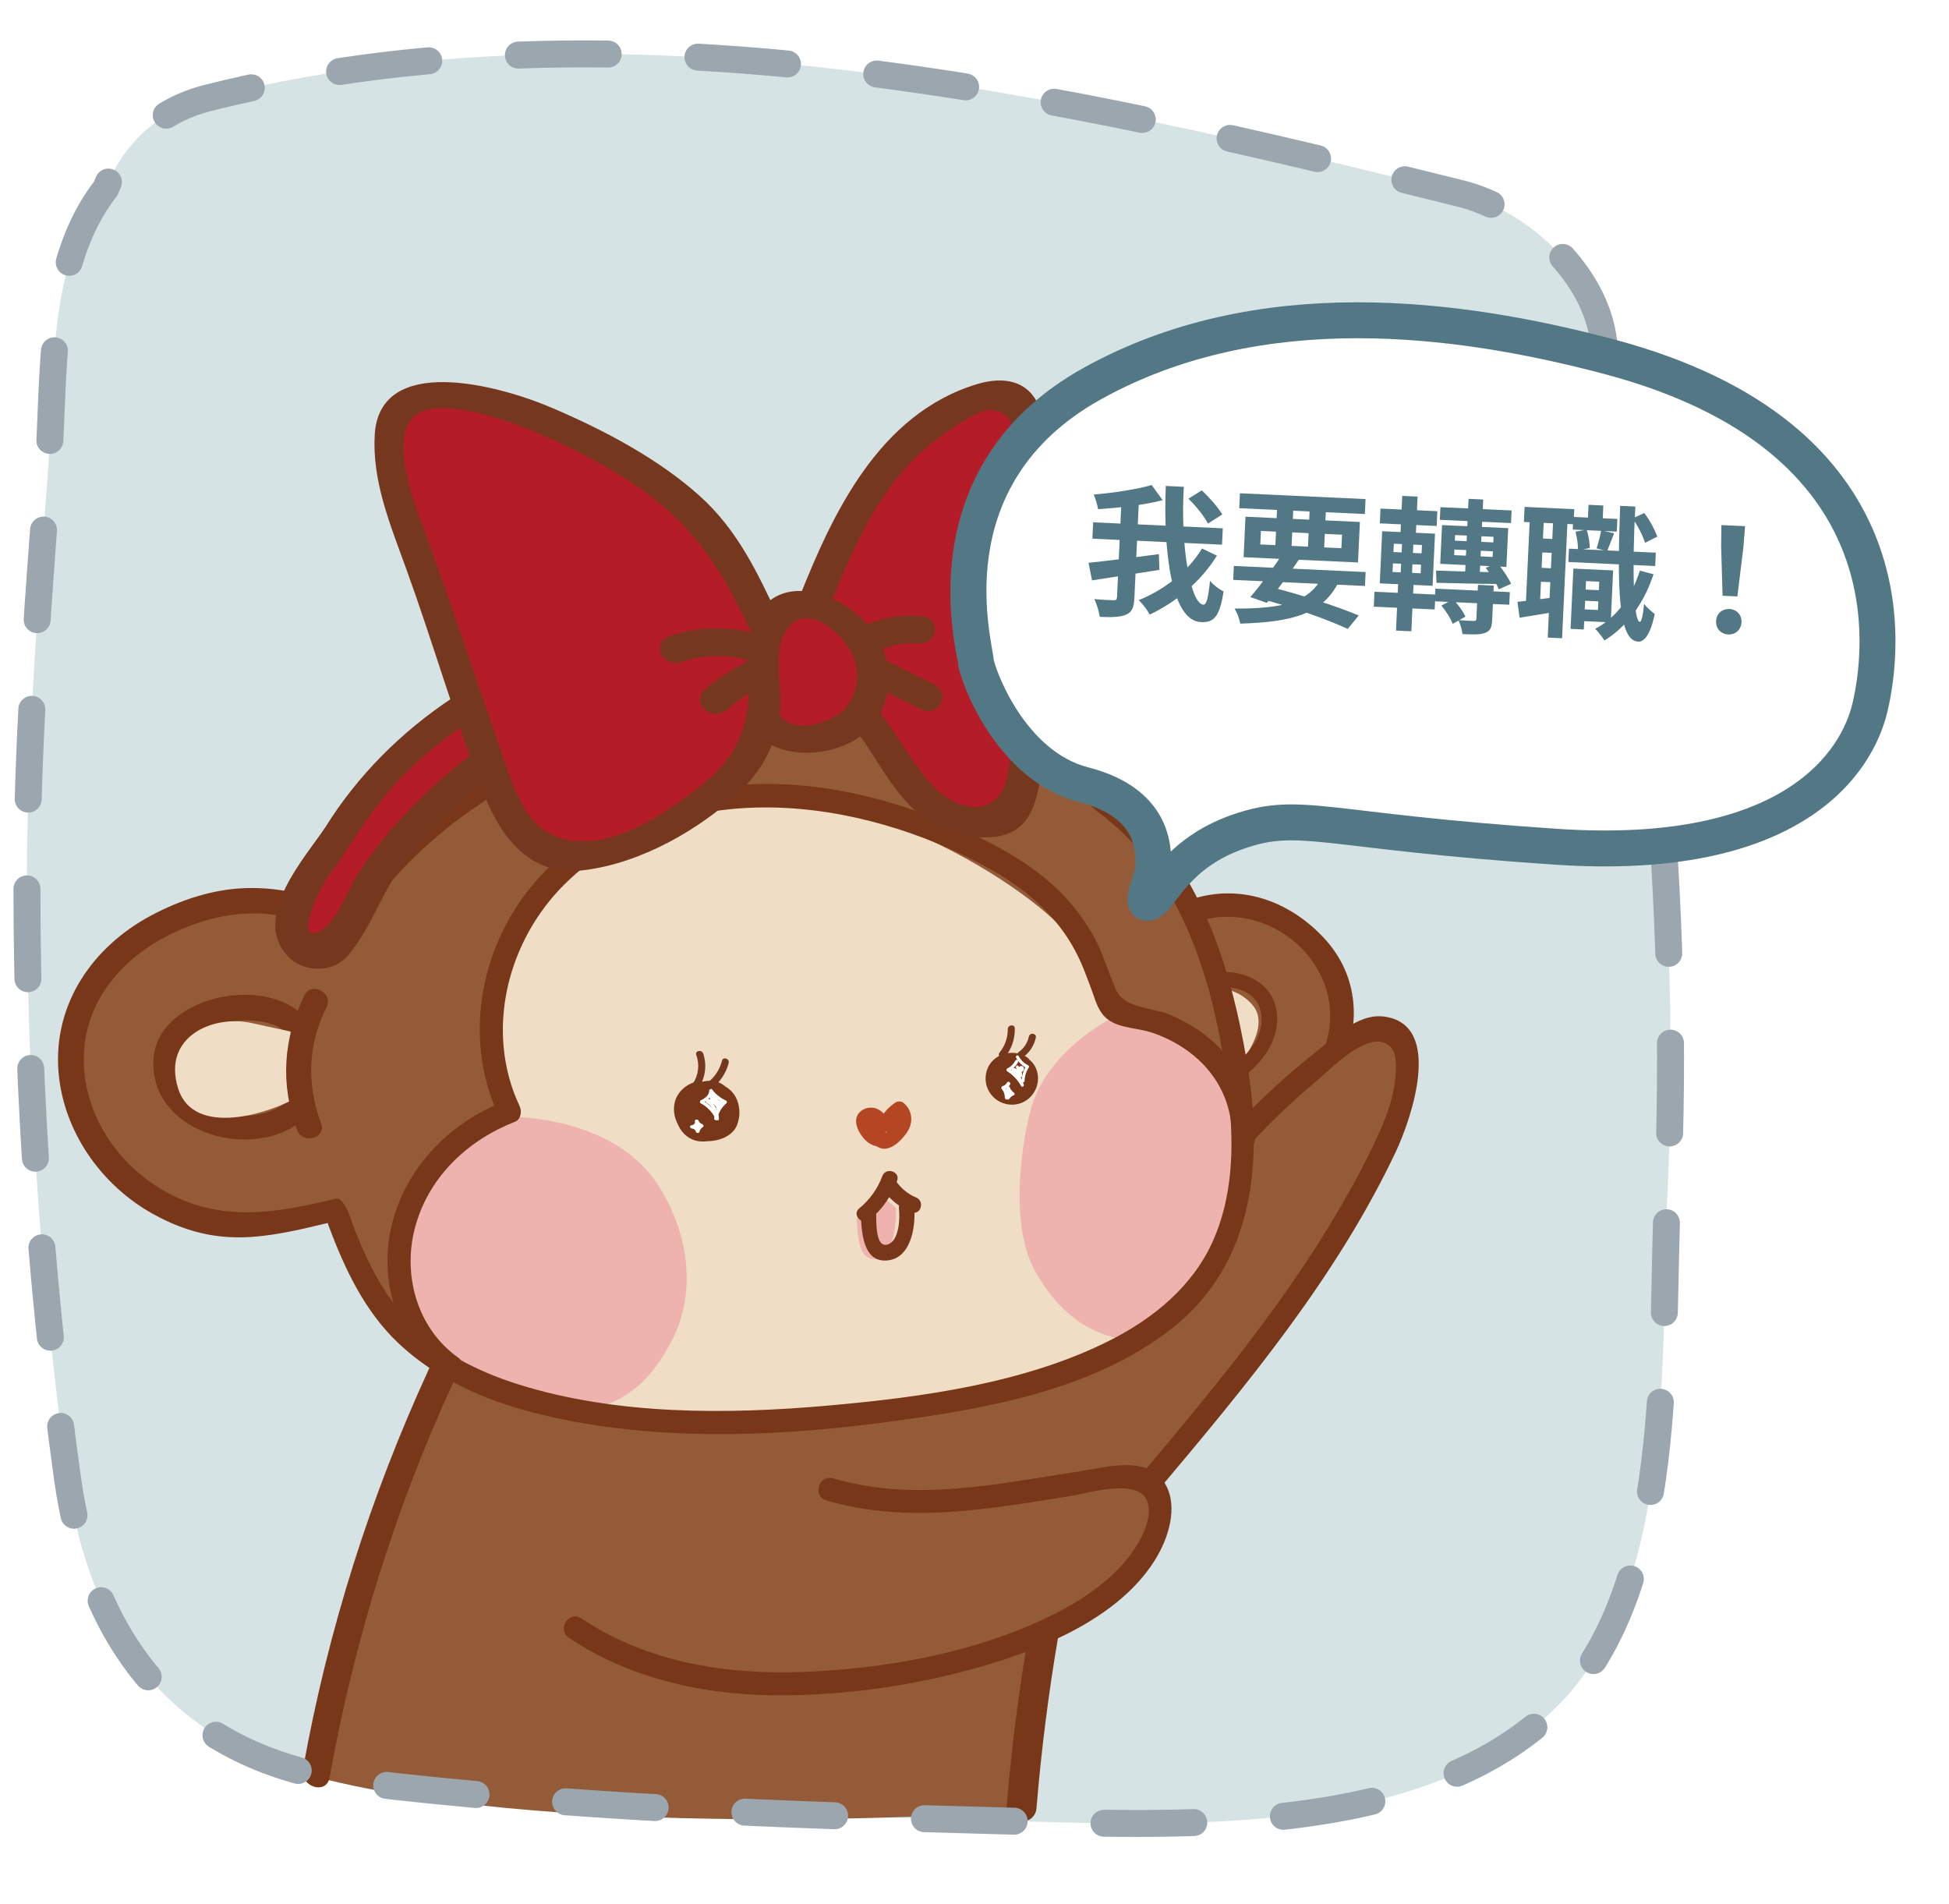 <svg width="217" height="212" viewBox="0 0 217 212" fill="none" xmlns="http://www.w3.org/2000/svg">
<path d="M178.466 37.457C177.281 29.955 169.621 23.276 162.599 21.538C118.189 10.467 68.946 -0.696 23.077 10.924C17.332 12.388 13.593 16.322 11.77 20.988C5.204 29.406 6.116 41.758 5.386 51.913C4.292 66.186 3.198 80.46 3.015 94.824C2.833 118.064 4.292 141.303 7.484 164.359C10.037 183.024 20.068 196.016 39.856 198.395C63.383 201.232 87.367 202.055 110.985 202.695C130.135 203.153 158.313 204.891 173.268 190.069C186.764 176.803 184.849 149.903 185.67 132.52C187.129 100.863 183.573 68.748 178.466 37.457Z" fill="#D6E3E4"/>
<path d="M132.502 101.824C132.502 101.824 126.939 91.972 121.363 88.791C119.212 83.61 118.372 78.551 116.876 78.556C115.379 78.562 110.565 83.116 105.731 81.836C100.897 80.557 74.808 74.501 56.369 86.342C49.632 90.649 45.269 93.547 40.624 99.669C40.338 100.048 40.195 103.581 37.953 102.892C23.955 98.587 16.62 102.733 15.11 104.686C11.01 109.989 -0.405 119.672 18.02 134.396C21.45 137.137 36.766 134.875 37.346 136.171C39.896 141.871 40.376 142.309 41.017 143.372C43.342 147.225 43.306 145.235 48.664 151.874C45.76 159.299 35.489 188.405 35.131 197.816C63.993 205.271 113.482 201.65 113.482 201.65L116.308 181.856C116.308 181.856 128.445 175.685 129.383 169.236C129.166 166.506 128.297 164.624 128.297 164.624C128.297 164.624 151.063 141.04 154.38 126.889C156.187 119.355 158.81 111.548 149.589 116.46C149.005 111.965 149.044 109.06 146.893 106.805C144.736 104.56 141.215 99.067 132.502 101.824Z" fill="#935B37"/>
<path d="M136.872 122.821C136.872 122.821 133.803 115.311 124.18 113.869C120.968 110.346 121.503 109.373 119.493 105.001C117.483 100.628 95.595 85.448 78.644 89.308C61.693 93.168 57.654 101.103 57.181 102.018C56.708 102.934 53.273 108.118 54.978 119.879C55.421 121.487 56.376 124.427 56.376 124.427C56.376 124.427 45.801 129.129 44.48 139.428C43.967 142.995 45.901 149.109 48.771 151.013C51.64 152.916 64.066 162.96 97.749 157.167C114.411 154.789 131.183 151.459 136.071 136.333C137.538 131.009 137.801 125.915 136.872 122.821Z" fill="#EFDEC5"/>
<path d="M134.494 109.923C134.494 109.923 137.673 109.625 139.55 112.004C141.426 114.388 138.227 118.444 137.155 119.318C136.358 115.034 134.494 109.923 134.494 109.923Z" fill="#EFDEC5"/>
<path d="M97.38 132.787C97.38 132.787 95.915 135.229 95.383 135.711C95.549 137.626 95.526 140.353 97.581 140.14C99.048 139.989 99.821 137.413 99.751 134.494C98.702 133.444 97.38 132.787 97.38 132.787Z" fill="#EEB3AF"/>
<path d="M123.567 113.466C123.567 113.466 116.407 117.085 114.711 123.701C113.525 128.327 112.573 136.618 115.184 141.381C118.799 147.983 123.523 148.955 125.933 149.236C129.173 147.798 139.398 142.58 137.91 127.085C136.563 119.558 132.898 114.065 123.567 113.466Z" fill="#EEB3AF"/>
<path d="M56.117 124.324C56.117 124.324 68.394 123.844 73.518 132.312C77.573 139.011 76.854 145.383 74.792 149.267C72.73 153.156 70.171 156.285 64.331 157.215C56.956 155.417 44.091 154 43.888 142.589C43.676 136.183 45.7 127.646 56.117 124.324Z" fill="#EEB3AF"/>
<path d="M123.175 91.08C121.716 90.105 120.494 88.911 119.644 87.367C118.687 85.632 118.697 83.822 118.249 81.95C117.754 79.879 116.751 79.119 114.741 80.386C114.061 80.813 113.517 81.483 112.822 81.919C111.334 82.848 109.74 83.242 107.996 83.209C106.333 83.179 106.425 80.618 108.088 80.648C110.841 80.697 112.033 78.974 114.062 77.579C115.374 76.678 116.875 76.524 118.274 77.363C119.879 78.323 120.533 80.038 120.85 81.786C121.383 84.746 121.878 87.12 124.563 88.913C125.934 89.835 124.557 92.003 123.175 91.08Z" fill="#783718"/>
<path d="M137.147 126.684C137.238 123.026 135.676 119.756 132.82 117.441C131.465 116.341 129.91 115.511 128.255 114.956C126.788 114.467 124.967 114.49 123.637 113.684C122.555 113.03 122.158 111.994 121.774 110.859C121.109 108.911 120.397 107.01 119.362 105.217C117.177 101.458 113.85 98.759 110.081 96.66C95.829 88.727 75.518 85.969 62.899 98.402C56.452 104.753 53.936 114.826 57.856 123.146C58.125 123.716 58.008 124.615 57.329 124.883C52.131 126.923 47.906 130.868 46.311 136.287C44.728 141.682 46.328 147.795 51.016 151.143C52.361 152.104 50.989 154.277 49.634 153.306C44.341 149.525 42.153 142.928 43.553 136.664C45.007 130.159 49.955 125.039 56.11 122.622C55.934 123.201 55.758 123.78 55.583 124.359C52.062 116.896 52.973 108.085 57.371 101.165C61.822 94.152 69.601 89.67 77.668 88.035C87.437 86.055 97.61 88.141 106.606 92.11C110.714 93.924 114.776 96.074 117.991 99.255C119.416 100.66 120.637 102.277 121.64 104.004C122.807 106.015 123.339 108.187 124.294 110.265C125.212 112.272 128.341 112.151 130.32 112.991C132.073 113.739 133.692 114.73 135.106 116.001C138.21 118.786 139.842 122.634 139.738 126.767C139.684 128.426 137.102 128.334 137.147 126.684Z" fill="#783718"/>
<path d="M39.052 135.731C40.533 139.728 42.406 143.808 45.383 146.931C48.707 150.418 53.115 152.67 57.688 154.109C68.617 157.547 80.891 157.482 92.195 156.479C102.616 155.559 114.16 153.985 123.594 149.214C128.452 146.76 132.82 143.172 135.06 138.129C137.209 133.29 137.396 127.806 136.852 122.613C135.691 111.535 132.413 98.689 123.41 91.298C122.148 90.26 123.511 88.082 124.793 89.135C133.562 96.335 137.021 107.491 138.838 118.265C140.668 129.119 139.723 140.672 130.409 147.946C121.439 154.95 109.104 156.958 98.085 158.397C85.393 160.049 71.756 160.462 59.27 157.231C53.852 155.831 48.582 153.474 44.466 149.636C40.601 146.035 38.341 141.187 36.541 136.326C35.967 134.772 38.487 134.198 39.052 135.731Z" fill="#783718"/>
<path d="M107.657 83.152C84.232 75.62 56.002 80.94 40.847 101.481C39.87 102.805 37.679 101.441 38.667 100.108C54.51 78.634 83.849 72.798 108.434 80.705C110.011 81.213 109.248 83.661 107.657 83.152Z" fill="#783718"/>
<path d="M39.014 104.75C36.299 103.998 33.298 102.209 30.402 101.827C26.908 101.363 23.465 102.07 20.251 103.425C13.742 106.166 8.832 111.702 9.362 119.032C9.798 125.086 13.896 130.493 19.315 133.134C25.325 136.069 31.234 134.931 37.43 133.434C38.102 133.271 38.988 135.178 39.139 135.994C39.615 138.566 38.099 136.232 36.727 136.097C29.379 137.87 24.131 139.025 17.138 135.203C11.297 132.009 7.032 125.95 6.512 119.297C5.923 111.781 10.281 105.427 16.786 101.941C20.012 100.216 23.647 98.989 27.337 98.872C29.378 98.807 31.424 99.016 33.398 99.546C35.291 100.054 36.952 101.22 38.79 101.734C38.277 101.993 37.561 101.807 37.047 102.066C46.083 90.214 39.598 104.914 39.014 104.75Z" fill="#783718"/>
<path d="M32.193 115.395C30.878 113.365 27.153 113.421 25.103 113.807C22.377 114.315 19.568 115.684 19.85 118.864C20.35 124.419 28.824 125.814 32.296 122.316C33.52 121.084 35.474 122.961 34.25 124.193C28.858 129.623 16.552 126.38 17.09 117.886C17.551 110.611 30.736 108.16 34.522 114.016C35.472 115.49 33.132 116.852 32.193 115.395Z" fill="#783718"/>
<path d="M32.354 114.838C32.354 114.838 32.474 120.778 33.203 122.093C30.317 123.827 21.548 126.819 19.813 121.111C18.076 115.409 23.685 112.94 28.019 113.892C32.354 114.838 32.354 114.838 32.354 114.838Z" fill="#EFDEC5"/>
<path d="M36.367 112.116C34.276 116.243 34.105 120.725 35.757 125.077C36.371 126.716 33.693 127.434 33.084 125.804C31.178 120.769 31.521 115.515 33.927 110.773C34.703 109.232 37.151 110.577 36.367 112.116Z" fill="#783718"/>
<path d="M132.677 100.106C138.083 98.366 143.434 100.254 147.269 104.276C150.569 107.738 151.445 112.139 150.172 116.677C149.726 118.263 147.264 117.495 147.706 115.908C150.051 107.545 141.51 99.947 133.272 102.603C131.689 103.111 131.104 100.615 132.677 100.106Z" fill="#783718"/>
<path d="M98.001 124.63C98.395 123.826 98.971 123.232 99.709 122.727C99.929 122.577 100.364 122.587 100.572 122.758C101.651 123.64 101.725 125.047 100.92 126.159C100.205 127.145 98.822 128.499 97.555 127.58C96.644 126.923 95.728 125.268 96.801 124.349C97.704 123.578 99.09 124.079 99.153 125.267C99.2 126.186 97.957 126.28 97.54 125.64C97.445 125.498 97.355 125.361 97.244 125.228C97.115 125.075 97.055 124.948 97.186 125.196C97.34 125.499 97.675 126.032 98.087 125.978C99.172 125.843 99.577 127.499 98.483 127.634C97.549 127.749 96.78 127.443 96.166 126.727C95.647 126.128 95.127 125.172 95.381 124.367C95.612 123.642 96.406 123.244 97.143 123.315C98.04 123.401 98.603 124.136 99.053 124.832C98.514 124.956 97.98 125.081 97.44 125.205C97.553 125.671 97.769 125.797 98.081 125.585C98.18 125.768 98.304 125.931 98.449 126.08C98.552 126.267 98.606 126.279 98.602 126.115C98.7 126.029 98.798 125.944 98.897 125.858C99.186 125.59 100.219 124.655 99.666 124.199C99.956 124.209 100.245 124.22 100.53 124.23C100.038 124.569 99.716 125.019 99.458 125.546C98.972 126.525 97.526 125.605 98.001 124.63Z" fill="#B44623"/>
<path d="M136.048 108.205C138.791 108.11 141.595 109.511 142.106 112.396C142.666 115.576 140.592 118.368 138.12 120.095C137.213 120.727 136.407 119.215 137.304 118.587C139.104 117.333 140.702 115.297 140.43 112.976C140.158 110.669 138.079 109.836 135.992 109.91C134.875 109.954 134.942 108.245 136.048 108.205Z" fill="#783718"/>
<path d="M137.925 124.971C140.565 122.149 143.417 119.573 146.448 117.162C148.486 115.539 151.153 112.817 154.045 113.164C160.874 113.99 157.027 124.789 155.42 128.193C148.798 142.201 138.788 154.222 128.862 166.008C127.797 167.269 126.05 165.381 127.1 164.129C135.016 154.731 142.911 145.219 149.117 134.589C150.64 131.98 152.091 129.309 153.349 126.561C154.065 125 154.728 123.382 155.084 121.693C155.325 120.551 155.853 117.534 154.814 116.535C152.514 114.329 148.099 119.086 146.3 120.589C143.966 122.539 141.766 124.622 139.687 126.844C138.554 128.059 136.797 126.17 137.925 124.971Z" fill="#783718"/>
<path d="M92.775 164.585C101.857 167.267 111.19 165.172 120.298 163.783C123.103 163.358 127.483 162.057 129.503 164.847C131.26 167.276 130.227 170.85 128.873 173.202C125.274 179.452 117.484 182.972 110.871 185.046C103.464 187.364 95.476 188.624 87.709 188.732C79.141 188.851 70.54 187.133 63.349 182.336C61.972 181.419 63.345 179.246 64.731 180.174C72.044 185.054 80.772 186.464 89.447 186.131C98.007 185.804 107.181 184.228 115.048 180.786C119.045 179.035 123.221 176.625 125.868 173.08C126.929 171.659 128.381 169.078 127.759 167.185C126.853 164.44 121.024 166.254 119.063 166.57C110.084 167.999 100.935 169.674 92.007 167.037C90.41 166.558 91.177 164.11 92.775 164.585Z" fill="#783718"/>
<path d="M50.411 154.015C43.981 167.979 39.409 182.729 36.697 197.887C36.343 199.872 33.38 198.919 33.733 196.946C36.498 181.498 41.239 166.566 47.787 152.337C48.633 150.504 51.251 152.2 50.411 154.015Z" fill="#783718"/>
<path d="M117.838 182.083C116.745 188.454 115.935 194.854 115.401 201.296C115.229 203.384 111.901 203.277 112.073 201.176C112.607 194.735 113.417 188.334 114.51 181.963C114.86 179.919 118.19 180.007 117.838 182.083Z" fill="#783718"/>
<path d="M99.884 131.444C99.264 133.138 98.241 134.619 96.839 135.779C95.989 136.482 94.814 135.235 95.665 134.526C96.839 133.557 97.712 132.353 98.238 130.929C98.62 129.901 100.267 130.406 99.884 131.444Z" fill="#783718"/>
<path d="M99.78 131.528C100.356 132.313 101.089 132.939 101.995 133.309C103.01 133.723 102.506 135.361 101.477 134.937C100.299 134.459 99.271 133.717 98.518 132.688C98.247 132.316 98.195 131.823 98.562 131.48C98.872 131.198 99.503 131.156 99.78 131.528Z" fill="#783718"/>
<path d="M97.548 135.056C97.585 135.816 97.416 139.005 98.847 138.54C100.132 138.12 100.213 135.579 100.086 134.547C99.954 133.466 101.628 133.065 101.759 134.151C102.007 136.174 101.583 139.894 98.979 140.296C95.988 140.754 95.921 136.927 95.825 134.999C95.775 133.891 97.497 133.963 97.548 135.056Z" fill="#783718"/>
<path d="M79.861 122.482C78.935 120.985 77.103 122.983 77.409 124.204C77.772 125.656 80.242 125.501 80.37 124.023C80.517 122.307 77.828 122.012 78.139 123.64C78.257 124.26 78.935 124.586 79.474 124.209C79.766 124.001 79.975 123.607 79.768 123.257C79.433 122.685 78.208 123.677 79.959 123.507C79.751 123.584 79.548 123.661 79.341 123.733C79.302 123.826 79.259 123.919 79.221 124.011C79.386 124.146 79.556 124.286 79.721 124.421C80.243 124.648 80.433 124.789 80.629 124.186C80.719 123.916 80.675 123.592 80.585 123.326C80.373 122.684 79.811 122.197 79.112 122.182C77.234 122.139 77.376 124.585 78.892 125.101C80.472 125.639 81.018 123.788 80.054 122.791C79.105 121.81 77.255 122.234 76.961 123.608C76.625 125.168 78.377 125.787 79.487 124.939C80.459 124.2 79.575 122.64 78.63 122.214C77.361 121.643 76.423 123.127 76.904 124.216C77.191 124.861 77.752 125.233 78.438 125.337C78.985 125.417 80.661 125.249 80.504 124.325C80.318 123.242 81.997 122.846 82.178 123.929C82.641 126.634 79.1 127.648 77.075 126.697C75 125.72 74.255 122.811 76.047 121.204C77.984 119.463 80.346 120.798 81.339 122.803C81.819 123.772 81.915 124.713 81.238 125.612C80.519 126.563 79.243 127.152 78.046 127.074C75.702 126.921 74.53 124.2 75.664 122.281C76.909 120.169 79.986 119.972 81.517 121.867C82.992 123.686 82.278 126.577 79.763 126.883C77.312 127.177 75.175 124.476 76.256 122.223C77.287 120.083 80.317 119.929 81.704 121.804C82.906 123.425 82.42 126.795 79.815 126.384C77.166 125.966 77.91 121.688 80.229 122.793C81.001 123.163 81.244 124.188 80.661 124.837C79.864 125.726 78.473 125.056 78.149 124.067C77.888 123.264 78.285 122.356 79.184 122.244C80.244 122.109 81.017 123.272 80.579 124.204C79.61 126.262 76.622 124.399 77.497 122.447C78.486 120.24 81.63 121.499 81.568 123.659C81.506 125.939 78.433 126.87 77.01 125.167C75.284 123.101 77.435 120.158 79.957 120.908C82.683 121.715 82.69 125.401 80.313 126.59C77.661 127.919 74.932 125.405 75.864 122.681C76.679 120.309 79.89 119.294 81.369 121.673C81.956 122.612 80.437 123.415 79.861 122.482Z" fill="#783718"/>
<path d="M79.284 121.291C79.698 121.824 80.204 122.235 80.808 122.509C80.922 122.557 80.988 122.723 80.876 122.822C80.332 123.292 79.993 123.872 79.859 124.586C79.815 124.822 79.472 124.706 79.516 124.477C79.667 123.705 80.044 123.059 80.633 122.554C80.658 122.659 80.676 122.763 80.701 122.868C80.033 122.562 79.478 122.135 79.022 121.548C78.877 121.358 79.139 121.1 79.284 121.291Z" fill="white"/>
<path d="M79.301 121.408C79.261 122.144 78.741 122.513 78.175 122.82C78.179 122.716 78.183 122.605 78.187 122.5C78.99 122.924 79.611 123.595 80.017 124.451C79.905 124.477 79.8 124.503 79.688 124.536C79.653 123.768 79.274 123.136 78.656 122.756C78.514 122.669 78.576 122.462 78.71 122.415C79.329 122.184 79.762 122.661 80.098 123.165C80.005 123.236 79.913 123.308 79.82 123.379C79.64 122.97 79.315 122.75 79.106 122.392C79.021 122.247 78.965 122.081 79.074 121.929C79.162 121.805 79.281 121.78 79.404 121.822C79.795 121.955 79.733 122.519 80.257 122.59C80.382 122.609 80.474 122.747 80.4 122.878C80.289 123.068 80.171 123.265 80.06 123.454C79.942 123.659 79.65 123.462 79.769 123.258C79.88 123.068 79.998 122.871 80.109 122.681C80.153 122.78 80.199 122.871 80.251 122.97C79.899 122.92 79.573 122.722 79.398 122.373C79.217 122.009 79.633 122.411 79.746 122.542C79.912 122.741 80.036 122.969 80.138 123.211C80.215 123.393 79.978 123.608 79.86 123.425C79.61 123.051 79.286 122.607 78.801 122.783C78.819 122.672 78.837 122.561 78.855 122.443C79.588 122.886 80.004 123.654 80.048 124.549C80.055 124.736 79.797 124.786 79.719 124.634C79.339 123.831 78.757 123.221 78.009 122.822C77.893 122.758 77.914 122.558 78.02 122.502C78.459 122.264 78.933 122.006 78.968 121.411C78.97 121.158 79.317 121.17 79.301 121.408Z" fill="white"/>
<path d="M77.78 124.768C77.849 124.946 77.995 125.076 78.185 125.149C78.317 125.197 78.403 125.362 78.265 125.46C78.051 125.613 77.937 125.77 77.878 126.003C77.83 126.184 77.522 126.159 77.478 125.988C77.426 125.789 77.272 125.651 77.031 125.635C76.814 125.62 76.742 125.302 76.985 125.274C77.195 125.252 77.366 125.127 77.382 124.937C77.407 124.696 77.774 124.723 77.799 124.952C77.818 125.128 77.836 125.305 77.855 125.489C77.88 125.724 77.462 125.709 77.438 125.474C77.419 125.297 77.4 125.121 77.382 124.937C77.523 124.942 77.657 124.946 77.799 124.952C77.761 125.309 77.5 125.586 77.081 125.63C77.068 125.512 77.056 125.387 77.035 125.269C77.46 125.306 77.778 125.537 77.873 125.907C77.74 125.903 77.606 125.898 77.473 125.893C77.55 125.602 77.709 125.374 77.974 125.192C78.004 125.296 78.025 125.4 78.055 125.503C77.709 125.374 77.49 125.168 77.368 124.855C77.284 124.625 77.688 124.544 77.78 124.768Z" fill="white"/>
<path d="M113.411 119.139C112.272 118.408 110.764 119.753 111.719 120.873C112.611 121.917 114.32 120.813 113.75 119.577C113.003 117.953 110.553 120.207 112.02 120.983C112.461 121.218 113.1 120.983 113.03 120.42C112.991 120.111 112.837 120.085 112.584 120.036C112.618 120.043 112.081 120.261 112.335 119.998C112.389 120.158 112.443 120.324 112.498 120.485C112.825 120.139 112.806 119.97 112.441 119.982C112.907 119.934 113.355 120.124 113.478 120.614C113.578 121.015 113.302 121.595 112.841 121.643C112.043 121.723 111.286 121.359 111.066 120.532C110.841 119.701 111.404 118.913 112.243 118.804C112.981 118.707 113.77 119.151 113.933 119.906C114.121 120.786 113.409 121.564 112.565 121.678C110.545 121.952 110.264 118.916 112.078 118.391C113.871 117.87 115.213 119.769 114.58 121.368C113.921 123.026 111.611 123.186 110.497 121.911C109.325 120.564 109.925 118.478 111.443 117.694C113.129 116.822 115.248 117.682 115.538 119.612C115.797 121.322 114.519 122.933 112.753 122.979C110.761 123.031 109.304 121.159 109.847 119.254C110.391 117.349 112.71 116.648 114.333 117.689C115.261 118.297 114.344 119.743 113.411 119.139Z" fill="#783718"/>
<path d="M77.81 121.067C78.174 120.515 78.406 119.888 78.489 119.232C78.572 118.576 78.504 117.91 78.29 117.285C78.119 116.811 77.351 116.969 77.521 117.444C77.716 117.969 77.782 118.533 77.716 119.089C77.65 119.646 77.452 120.178 77.14 120.643C76.872 121.062 77.524 121.5 77.802 121.079L77.81 121.067Z" fill="#75371D"/>
<path d="M79.156 121.225C80.134 120.527 80.834 119.506 81.132 118.342C81.249 117.85 80.51 117.597 80.383 118.091C80.129 119.126 79.505 120.031 78.629 120.637C78.221 120.929 78.746 121.507 79.156 121.225Z" fill="#75371D"/>
<path d="M111.902 117.682C112.63 116.779 113.014 115.647 112.986 114.488C112.982 113.986 112.202 114.071 112.206 114.573C112.213 115.52 111.89 116.44 111.293 117.175C111.228 117.255 111.198 117.358 111.21 117.461C111.221 117.563 111.273 117.657 111.353 117.722C111.434 117.786 111.536 117.816 111.639 117.805C111.741 117.794 111.835 117.742 111.9 117.662L111.902 117.682Z" fill="#75371D"/>
<path d="M113.868 117.732C114.613 117.203 115.134 116.415 115.327 115.522C115.437 115.028 114.665 114.908 114.555 115.402C114.402 116.104 113.991 116.723 113.403 117.137C113.32 117.2 113.265 117.292 113.251 117.395C113.236 117.497 113.263 117.601 113.325 117.684C113.387 117.767 113.479 117.822 113.582 117.837C113.684 117.851 113.789 117.825 113.872 117.763L113.868 117.732Z" fill="#75371D"/>
<path d="M113.419 117.577C113.672 118.035 114.019 118.372 114.455 118.579C114.543 118.619 114.609 118.747 114.541 118.855C114.249 119.294 114.098 119.767 114.078 120.319C114.069 120.555 113.749 120.543 113.757 120.308C113.779 119.697 113.946 119.15 114.272 118.661C114.301 118.75 114.33 118.84 114.359 118.937C113.841 118.682 113.438 118.3 113.136 117.758C113.021 117.555 113.304 117.381 113.419 117.577Z" fill="white"/>
<path d="M113.352 118.247C113.101 118.703 112.758 119.031 112.314 119.258C112.317 119.161 112.321 119.057 112.324 118.96C113.018 119.394 113.582 119.991 113.992 120.727C113.893 120.765 113.794 120.81 113.688 120.848C113.509 120.217 113.183 119.685 112.704 119.272C112.622 119.2 112.6 119.081 112.681 119.001C113.046 118.618 113.563 119.428 113.764 119.643C113.671 119.682 113.579 119.72 113.48 119.758C113.463 119.508 113.302 118.919 113.55 118.726C113.69 118.62 113.916 118.684 113.988 118.853C114.065 119.043 113.94 119.268 113.762 119.331C113.452 119.438 113.236 119.125 113.121 118.871C113.031 118.673 113.317 118.503 113.407 118.707C113.521 118.809 113.641 118.903 113.754 119.004C113.757 119.102 113.767 119.199 113.77 119.29C113.777 119.45 113.791 119.61 113.798 119.77C113.806 119.929 113.609 119.978 113.515 119.884C113.458 119.827 112.92 119.224 112.886 119.258C112.877 119.167 112.873 119.077 112.864 118.986C113.413 119.457 113.788 120.054 113.99 120.776C114.042 120.972 113.778 121.06 113.686 120.897C113.301 120.21 112.781 119.664 112.132 119.259C112.03 119.192 112.036 119.012 112.142 118.96C112.546 118.76 112.836 118.472 113.059 118.063C113.19 117.874 113.463 118.057 113.352 118.247Z" fill="white"/>
<path d="M112.367 121.011C112.504 121.263 112.674 121.475 112.91 121.669C113.004 121.741 112.974 121.891 112.86 121.935C112.638 122.023 112.496 122.142 112.385 122.323C112.264 122.518 111.923 122.334 112.043 122.139C112.189 121.911 112.397 121.747 112.668 121.633C112.649 121.721 112.638 121.81 112.618 121.899C112.359 121.69 112.157 121.45 112.014 121.17C111.9 120.967 112.253 120.808 112.367 121.011Z" fill="white"/>
<path d="M112.459 120.736C112.298 121.03 112.062 121.211 111.734 121.302C111.77 121.193 111.797 121.083 111.833 120.974C112.137 121.332 112.288 121.748 112.279 122.221C112.153 122.185 112.036 122.149 111.911 122.105C112.056 121.819 112.114 121.529 112.078 121.204C112.047 120.958 112.43 120.861 112.461 121.115C112.509 121.551 112.448 121.927 112.244 122.315C112.15 122.493 111.877 122.388 111.876 122.199C111.881 121.828 111.774 121.516 111.538 121.239C111.44 121.125 111.493 120.954 111.637 120.911C111.869 120.849 112.008 120.72 112.118 120.518C112.245 120.302 112.585 120.519 112.459 120.736Z" fill="white"/>
<path d="M45.998 45.44C45.998 45.44 67.42 42.452 82.509 64.054C85.37 68.407 86.582 68.24 86.582 68.24C86.582 68.24 89.209 66.263 90.755 66.903C92.684 62.248 100.793 39.828 111.702 44.706C114.945 47.255 114.463 62.221 114.463 62.221C114.463 62.221 115.679 83.18 112.852 89.003C110.025 94.827 97.971 85.325 96.484 80.163C95.29 80.218 92.319 85.159 85.908 80.996C84.278 80.51 84.001 80.834 84.001 80.834C84.001 80.834 80.705 94.05 66.801 94.566C61.382 94.506 56.641 91.979 53.757 85.616C53.252 84.701 42.515 92.992 38.124 103.639C35.996 106.271 32.28 107.051 33.197 100.939C34.727 94.927 43.997 83.492 51.258 78.998C50.751 75.121 43.561 54.241 43.561 54.241C43.561 54.241 41.218 46.72 45.998 45.44Z" fill="#B41D28"/>
<path d="M86.623 68.625C84.378 63.831 82.126 59.005 77.917 55.224C73.347 51.111 67.327 47.909 61.49 45.419C55.366 42.795 42.301 39.391 41.724 48.347C41.411 53.497 43.413 58.328 45.184 63.199C48.213 71.546 50.655 80.079 53.872 88.36C55.66 92.974 58.89 97.609 64.957 96.88C71.362 96.116 77.894 92.327 82.202 88.287C84.716 85.964 86.323 82.99 86.797 79.779C87.32 76.509 85.542 72.053 88.118 69.507C89.711 67.92 92.465 69.307 94.222 71.734C95.041 72.82 95.464 74.093 95.435 75.38C95.406 76.666 94.925 77.903 94.058 78.922C92.771 80.304 88.939 81.732 87.119 79.992C85.602 78.504 82.779 80.297 84.319 81.788C86.752 84.22 90.932 84.245 94.03 82.96C98.361 81.147 99.78 76.646 98.48 72.685C96.626 67.002 86.723 62.135 83.769 69.572C82.993 71.537 83.271 73.656 83.353 75.663C83.522 80.249 82.361 83.956 78.478 87.112C75.305 89.686 70.392 93.212 65.943 93.605C58.901 94.275 57.489 88.501 55.821 83.728C53.008 75.589 50.292 67.432 47.343 59.325C46.422 56.781 42.91 48.415 46.461 46.074C49.2 44.289 56.026 46.673 58.724 47.74C62.429 49.225 65.974 51.013 69.31 53.081C76.573 57.554 80.035 62.743 83.363 69.814C83.55 70.183 83.891 70.476 84.313 70.633C84.735 70.79 85.206 70.799 85.627 70.656C86.047 70.514 86.384 70.233 86.567 69.871C86.751 69.509 86.765 69.095 86.608 68.717L86.623 68.625Z" fill="#75371D"/>
<path d="M92.344 67.541C95.114 60.67 98.188 53.219 104.873 48.475C105.916 47.733 108.892 45.578 110.172 45.649C113.336 45.807 112.588 48.265 112.608 49.993C112.667 54.075 112.669 58.148 112.705 62.227C112.766 70.154 113.65 78.574 112.152 86.389C111.291 90.888 106.925 90.69 103.93 87.553C101.563 85.079 100.018 81.914 97.915 79.271C96.603 77.615 93.815 79.413 95.115 81.067C97.895 84.588 99.838 89.494 104.067 91.813C106.379 93.073 110.379 93.852 112.792 92.55C116.244 90.682 115.915 84.576 116.091 81.547C116.438 75.363 116.207 69.095 116.162 62.916L116.072 52.72C116.055 50.452 116.597 47.434 115.671 45.211C114.488 42.38 111.785 41.862 108.797 42.758C97.751 46.09 92.63 57.441 89.103 66.239C88.356 68.094 91.575 69.393 92.321 67.538L92.344 67.541Z" fill="#75371D"/>
<path d="M52.797 83.757C49.303 86.386 46.145 89.341 43.375 92.571C42.152 94.025 41.017 95.535 39.974 97.096C38.778 98.866 37.514 102.776 35.536 103.725C33.216 104.822 34.821 100.785 35.386 99.547C35.978 98.399 36.677 97.298 37.477 96.255C38.702 94.449 39.872 92.613 41.127 90.842C44.119 86.653 48.006 83.025 52.578 80.15C54.386 79 52.262 76.489 50.455 77.639C44.601 81.503 39.758 86.42 36.236 92.075C33.962 95.475 28.278 101.746 31.734 106.083C32.12 106.605 32.643 107.04 33.258 107.347C33.874 107.655 34.562 107.826 35.262 107.845C35.962 107.865 36.653 107.732 37.273 107.459C37.892 107.186 38.422 106.781 38.815 106.28C41.356 103.282 42.599 99.067 45.082 95.916C47.912 92.35 51.236 89.113 54.978 86.276C56.64 85.001 54.543 82.472 52.854 83.765L52.797 83.757Z" fill="#75371D"/>
<path d="M84.752 70.701C81.399 69.67 77.768 69.717 74.513 70.834C74.099 70.99 73.774 71.282 73.606 71.65C73.438 72.018 73.44 72.432 73.612 72.806C73.785 73.18 74.113 73.484 74.529 73.654C74.945 73.824 75.415 73.847 75.842 73.719C78.218 72.871 80.878 72.794 83.356 73.501C85.497 74.123 86.904 71.325 84.752 70.701Z" fill="#75371D"/>
<path d="M83.653 73.418C81.677 74.358 79.871 75.544 78.289 76.941C78.008 77.258 77.881 77.663 77.936 78.069C77.99 78.475 78.222 78.85 78.582 79.114C78.953 79.368 79.417 79.489 79.878 79.451C80.339 79.414 80.761 79.221 81.056 78.912C82.228 77.88 83.566 77.003 85.028 76.309C85.448 76.153 85.781 75.86 85.959 75.49C86.137 75.121 86.147 74.702 85.986 74.318C85.805 73.937 85.463 73.629 85.033 73.462C84.603 73.294 84.12 73.281 83.687 73.423L83.653 73.418Z" fill="#75371D"/>
<path d="M97.919 72.41C99.196 71.792 100.662 71.524 102.132 71.64C104.377 71.831 104.887 68.788 102.619 68.593C100.52 68.378 98.41 68.7 96.544 69.519C96.12 69.675 95.785 69.969 95.607 70.342C95.428 70.714 95.42 71.135 95.584 71.52C95.765 71.902 96.108 72.209 96.539 72.375C96.97 72.541 97.454 72.552 97.885 72.405L97.919 72.41Z" fill="#75371D"/>
<path d="M97.059 76.254L102.553 78.964C104.555 79.941 105.929 77.127 103.95 76.154L98.456 73.444C96.455 72.467 95.081 75.281 97.059 76.254Z" fill="#75371D"/>
<path d="M178.466 37.457C177.281 29.955 169.621 23.276 162.599 21.538C118.189 10.467 68.946 -0.696 23.077 10.924C17.332 12.388 13.593 16.322 11.77 20.988C5.204 29.406 6.116 41.758 5.386 51.913C4.292 66.186 3.198 80.46 3.015 94.824C2.833 118.064 4.292 141.303 7.484 164.359C10.037 183.024 20.068 196.016 39.856 198.395C63.383 201.232 87.367 202.055 110.985 202.695C130.135 203.153 158.313 204.891 173.268 190.069C186.764 176.803 184.849 149.903 185.67 132.52C187.129 100.863 183.573 68.748 178.466 37.457Z" stroke="#9BA6AF" stroke-width="3" stroke-linecap="round" stroke-linejoin="round" stroke-dasharray="10 10"/>
<g filter="url(#filter0_d_1675_139786)">
<mask id="path-48-outside-1_1675_139786" maskUnits="userSpaceOnUse" x="103.695" y="27.5" width="108.412" height="72.766" fill="black">
<rect fill="white" x="103.695" y="27.5" width="108.412" height="72.766"/>
<path d="M127.996 96.441C126.723 97.002 128.447 93.682 128.403 92.463C128.36 91.243 129.024 85.504 120.669 83.366C112.315 81.227 108.681 70.743 108.638 69.536C108.594 68.33 102.984 49.043 121.612 38.704C140.24 28.365 162.306 31.248 179.102 35.695C212.992 44.667 209.673 68.554 208.197 74.769C206.722 80.983 199.501 92.02 173.314 90.269C147.126 88.519 144.828 86.174 137.875 88.582C130.922 90.991 129.269 95.881 127.996 96.441Z"/>
</mask>
<path d="M127.996 96.441C126.723 97.002 128.447 93.682 128.403 92.463C128.36 91.243 129.024 85.504 120.669 83.366C112.315 81.227 108.681 70.743 108.638 69.536C108.594 68.33 102.984 49.043 121.612 38.704C140.24 28.365 162.306 31.248 179.102 35.695C212.992 44.667 209.673 68.554 208.197 74.769C206.722 80.983 199.501 92.02 173.314 90.269C147.126 88.519 144.828 86.174 137.875 88.582C130.922 90.991 129.269 95.881 127.996 96.441Z" fill="white"/>
<path d="M127.996 96.441L127.19 94.611L127.996 96.441ZM120.669 83.366L120.173 85.303L120.669 83.366ZM121.612 38.704L122.583 40.453L121.612 38.704ZM179.102 35.695L179.614 33.761L179.102 35.695ZM137.875 88.582L137.22 86.693L137.875 88.582ZM128.801 98.272C128.527 98.393 127.648 98.743 126.715 98.249C125.692 97.709 125.556 96.688 125.534 96.371C125.505 95.971 125.568 95.595 125.616 95.354C125.671 95.084 125.746 94.807 125.819 94.558C125.892 94.308 125.975 94.044 126.05 93.807C126.127 93.561 126.196 93.337 126.256 93.127C126.4 92.625 126.403 92.479 126.405 92.534L130.402 92.391C130.426 93.056 130.23 93.782 130.102 94.228C130.026 94.492 129.942 94.761 129.866 95.003C129.788 95.255 129.718 95.475 129.658 95.68C129.598 95.888 129.559 96.04 129.537 96.147C129.51 96.282 129.534 96.233 129.523 96.085C129.519 96.019 129.458 95.175 128.584 94.713C128.18 94.5 127.803 94.49 127.577 94.514C127.363 94.537 127.224 94.596 127.19 94.611L128.801 98.272ZM126.405 92.534C126.374 91.687 126.505 90.499 125.847 89.119C125.258 87.882 123.87 86.249 120.173 85.303L121.165 81.428C125.823 82.62 128.281 84.927 129.458 87.398C130.568 89.727 130.389 92.018 130.402 92.391L126.405 92.534ZM120.173 85.303C115.297 84.055 111.94 80.421 109.856 77.185C108.799 75.544 108.024 73.939 107.506 72.652C107.247 72.008 107.047 71.431 106.906 70.955C106.786 70.548 106.655 70.036 106.639 69.608L110.637 69.464C110.632 69.338 110.623 69.418 110.743 69.823C110.842 70.16 110.998 70.616 111.217 71.159C111.653 72.244 112.317 73.619 113.218 75.018C115.049 77.861 117.687 80.538 121.165 81.428L120.173 85.303ZM106.639 69.608C106.643 69.715 106.656 69.741 106.605 69.469C106.574 69.299 106.51 68.968 106.451 68.649C106.325 67.959 106.167 67.018 106.04 65.888C105.786 63.633 105.652 60.605 106.145 57.254C107.139 50.486 110.69 42.479 120.642 36.955L122.583 40.453C105.298 50.046 110.567 67.543 110.637 69.464L106.639 69.608ZM120.642 36.955C139.981 26.221 162.709 29.286 179.614 33.761L178.59 37.628C161.903 33.21 140.499 30.509 122.583 40.453L120.642 36.955ZM179.614 33.761C197.05 38.377 205.261 46.956 208.763 55.508C212.213 63.935 210.924 71.943 210.143 75.231L206.251 74.307C206.946 71.38 208.055 64.337 205.061 57.024C202.118 49.836 195.044 41.984 178.59 37.628L179.614 33.761ZM210.143 75.231C209.297 78.795 206.839 83.574 201.089 87.198C195.362 90.808 186.551 93.159 173.18 92.265L173.447 88.274C186.265 89.131 194.157 86.839 198.956 83.814C203.733 80.804 205.622 76.957 206.251 74.307L210.143 75.231ZM173.18 92.265C160.034 91.386 152.833 90.353 148.169 89.855C143.572 89.364 141.6 89.408 138.53 90.472L137.22 86.693C141.102 85.348 143.757 85.361 148.594 85.878C153.364 86.387 160.406 87.402 173.447 88.274L173.18 92.265ZM138.53 90.472C135.435 91.544 133.555 93.147 132.289 94.547C131.635 95.269 131.154 95.925 130.683 96.536C130.462 96.823 130.213 97.14 129.957 97.412C129.723 97.661 129.335 98.037 128.801 98.272L127.19 94.611C126.975 94.706 126.917 94.806 127.044 94.671C127.15 94.559 127.293 94.383 127.514 94.096C127.929 93.557 128.534 92.735 129.322 91.863C130.94 90.075 133.363 88.029 137.22 86.693L138.53 90.472Z" fill="#537885" mask="url(#path-48-outside-1_1675_139786)"/>
</g>
<path d="M132.324 55.515C133.151 56.338 134.106 57.503 134.486 58.29L136.086 57.275C135.642 56.501 134.652 55.382 133.808 54.59L132.324 55.515ZM121.711 58.147L121.626 59.969L136.059 60.637L136.143 58.815L121.711 58.147ZM121.198 62.656L121.588 64.612C123.669 64.292 126.476 63.861 129.09 63.438L129.027 61.689C126.206 62.071 123.145 62.458 121.198 62.656ZM124.867 55.714L124.368 66.487C124.355 66.758 124.256 66.834 123.968 66.821C123.68 66.823 122.753 66.78 121.844 66.69C122.106 67.247 122.386 68.125 122.441 68.672C123.751 68.733 124.697 68.712 125.351 68.438C126.02 68.165 126.252 67.647 126.3 66.608L126.801 55.804L124.867 55.714ZM128.23 53.996C126.558 54.479 124.041 54.859 121.774 55.059C121.977 55.5 122.184 56.231 122.259 56.683C124.588 56.534 127.341 56.229 129.449 55.686L128.23 53.996ZM129.795 54.1C129.51 61.279 130.397 69.104 133.706 69.257C135.16 69.325 135.8 68.65 136.235 65.835C135.733 65.603 135.098 65.125 134.72 64.659C134.536 66.557 134.324 67.332 133.988 67.316C132.533 67.249 131.398 60.63 131.808 54.194L129.795 54.1ZM133.829 61.062C132.284 63.634 129.579 65.687 126.788 66.807C127.247 67.261 127.745 67.924 128.011 68.417C130.975 67.017 133.69 64.756 135.49 61.86L133.829 61.062Z" fill="#537885"/>
<path d="M137.375 63.004L137.303 64.555L151.975 65.234L152.047 63.684L137.375 63.004ZM138.054 54.915L137.977 56.577L151.962 57.225L152.039 55.562L138.054 54.915ZM142.768 61.716C141.769 63.24 140.267 65.237 139.217 66.469L141.045 67.115C142.079 65.881 143.531 63.93 144.632 62.283L142.768 61.716ZM147.306 64.041C145.885 67.05 142.84 67.774 137.444 67.749C137.728 68.178 137.985 68.863 138.087 69.428C144.038 69.239 147.381 68.305 149.137 64.606L147.306 64.041ZM140.314 66.648C144.096 67.64 147.782 68.964 150.056 70.014L151.279 68.517C148.922 67.527 144.993 66.24 141.352 65.319L140.314 66.648ZM142.227 55.765L141.974 61.231L143.78 61.315L144.033 55.849L142.227 55.765ZM145.855 55.933L145.602 61.399L147.408 61.483L147.661 56.017L145.855 55.933ZM140.39 59.108L149.421 59.526L149.351 61.028L140.321 60.61L140.39 59.108ZM138.67 57.522L138.461 62.03L151.2 62.619L151.408 58.112L138.67 57.522Z" fill="#537885"/>
<path d="M160.374 56.461L160.309 57.867L168.236 58.234L168.302 56.828L160.374 56.461ZM159.81 65.532L159.745 66.939L168.04 67.323L168.105 65.916L159.81 65.532ZM163.508 55.533L163.109 64.164L164.739 64.239L165.139 55.608L163.508 55.533ZM161.934 61.178L166.217 61.376L166.188 62L161.905 61.801L161.934 61.178ZM162.008 59.564L166.292 59.762L166.263 60.385L161.979 60.187L162.008 59.564ZM160.554 58.455L160.354 62.771L167.722 63.112L167.922 58.796L160.554 58.455ZM159.887 63.518L159.936 64.882C161.824 64.921 164.48 64.996 167.042 65.018L167.133 63.725C164.461 63.666 161.726 63.587 159.887 63.518ZM164.555 65.111L164.379 68.899C164.371 69.075 164.305 69.12 164.08 69.126C163.872 69.132 163.073 69.095 162.387 69.031C162.575 69.473 162.786 70.107 162.827 70.589C163.93 70.641 164.713 70.677 165.332 70.465C165.934 70.253 166.097 69.844 166.135 69.029L166.313 65.193L164.555 65.111ZM160.475 67.421C161.008 68.023 161.529 68.88 161.743 69.45L163.157 68.651C162.912 68.079 162.355 67.3 161.789 66.729L160.475 67.421ZM165.411 63.213C166.002 63.945 166.628 64.951 166.87 65.603L168.244 64.994C167.954 64.34 167.325 63.398 166.717 62.697L165.411 63.213ZM153.704 56.617L153.628 58.263L159.957 58.556L160.033 56.91L153.704 56.617ZM153.035 65.876L152.958 67.538L159.735 67.852L159.812 66.189L153.035 65.876ZM156.124 55.207L155.908 59.858L157.618 59.937L157.834 55.286L156.124 55.207ZM156.13 59.9L155.925 64.344L155.701 64.333L155.43 70.199L157.14 70.278L157.411 64.412L157.187 64.402L157.393 59.959L156.13 59.9ZM155.087 62.719L158.22 62.864L158.175 63.823L155.043 63.678L155.087 62.719ZM155.188 60.529L158.321 60.675L158.278 61.602L155.145 61.456L155.188 60.529ZM153.891 59.14L153.623 64.942L159.504 65.214L159.773 59.412L153.891 59.14Z" fill="#537885"/>
<path d="M175.792 65.6L175.734 66.846L178.611 66.979L178.669 65.733L175.792 65.6ZM175.172 57.546L175.107 58.953L180.013 59.18L180.078 57.773L175.172 57.546ZM174.688 61.08L174.619 62.566L184.289 63.014L184.357 61.527L174.688 61.08ZM176.313 63.349L176.251 64.676L178.057 64.759L177.912 67.908L176.105 67.824L176.045 69.135L179.337 69.287L179.605 63.502L176.313 63.349ZM175.178 63.297L174.867 70.01L176.338 70.078L176.648 63.365L175.178 63.297ZM176.868 56.199L176.758 58.565L178.405 58.641L178.514 56.276L176.868 56.199ZM182.583 63.527C181.663 66.448 179.987 68.741 177.606 70.008C177.928 70.311 178.442 70.976 178.635 71.305C181.125 69.771 183.004 67.231 184.102 63.934L182.583 63.527ZM175.416 59.191C175.593 59.856 175.713 60.727 175.688 61.27L176.997 61.01C177.007 60.45 176.871 59.595 176.66 58.961L175.416 59.191ZM181.779 57.708C182.35 58.535 182.937 59.684 183.159 60.431L184.52 59.741C184.266 59.008 183.691 57.925 183.072 57.111L181.779 57.708ZM178.274 59.035C178.183 59.624 177.952 60.462 177.765 61.046L178.936 61.356C179.152 60.838 179.426 60.098 179.716 59.374L178.274 59.035ZM169.746 56.43L169.668 58.108L175.198 58.364L175.276 56.686L169.746 56.43ZM170.978 59.915L170.906 61.465L173.703 61.595L173.775 60.044L170.978 59.915ZM170.827 63.175L170.755 64.726L173.552 64.855L173.624 63.305L170.827 63.175ZM170.343 57.371L169.878 67.408L171.444 67.481L171.909 57.443L170.343 57.371ZM172.949 57.475L172.323 70.981L173.922 71.055L174.547 57.549L172.949 57.475ZM168.952 66.997L169.19 68.77C170.449 68.572 171.982 68.322 173.467 68.071L173.414 66.451C171.755 66.662 170.094 66.889 168.952 66.997ZM180.386 56.314C180.055 65.204 180.141 71.295 182.377 71.43C182.92 71.471 183.714 70.932 184.234 68.345C183.971 68.156 183.307 67.613 183.053 67.217C182.93 68.493 182.767 69.238 182.575 69.229C181.858 69.164 181.704 63.15 182.08 56.392L180.386 56.314Z" fill="#537885"/>
<path d="M191.792 66.324L193.438 66.4L194.106 60.953L194.297 58.576L191.659 58.454L191.629 60.839L191.792 66.324ZM192.425 70.63C193.224 70.667 193.859 70.104 193.898 69.273C193.936 68.442 193.355 67.838 192.556 67.801C191.741 67.763 191.107 68.311 191.069 69.142C191.03 69.973 191.594 70.592 192.425 70.63Z" fill="#537885"/>
<defs>
<filter id="filter0_d_1675_139786" x="100.812" y="28.656" width="115.227" height="78.852" filterUnits="userSpaceOnUse" color-interpolation-filters="sRGB">
<feFlood flood-opacity="0" result="BackgroundImageFix"/>
<feColorMatrix in="SourceAlpha" type="matrix" values="0 0 0 0 0 0 0 0 0 0 0 0 0 0 0 0 0 0 127 0" result="hardAlpha"/>
<feOffset dy="4"/>
<feGaussianBlur stdDeviation="2.5"/>
<feComposite in2="hardAlpha" operator="out"/>
<feColorMatrix type="matrix" values="0 0 0 0 0 0 0 0 0 0 0 0 0 0 0 0 0 0 0.15 0"/>
<feBlend mode="normal" in2="BackgroundImageFix" result="effect1_dropShadow_1675_139786"/>
<feBlend mode="normal" in="SourceGraphic" in2="effect1_dropShadow_1675_139786" result="shape"/>
</filter>
</defs>
</svg>
